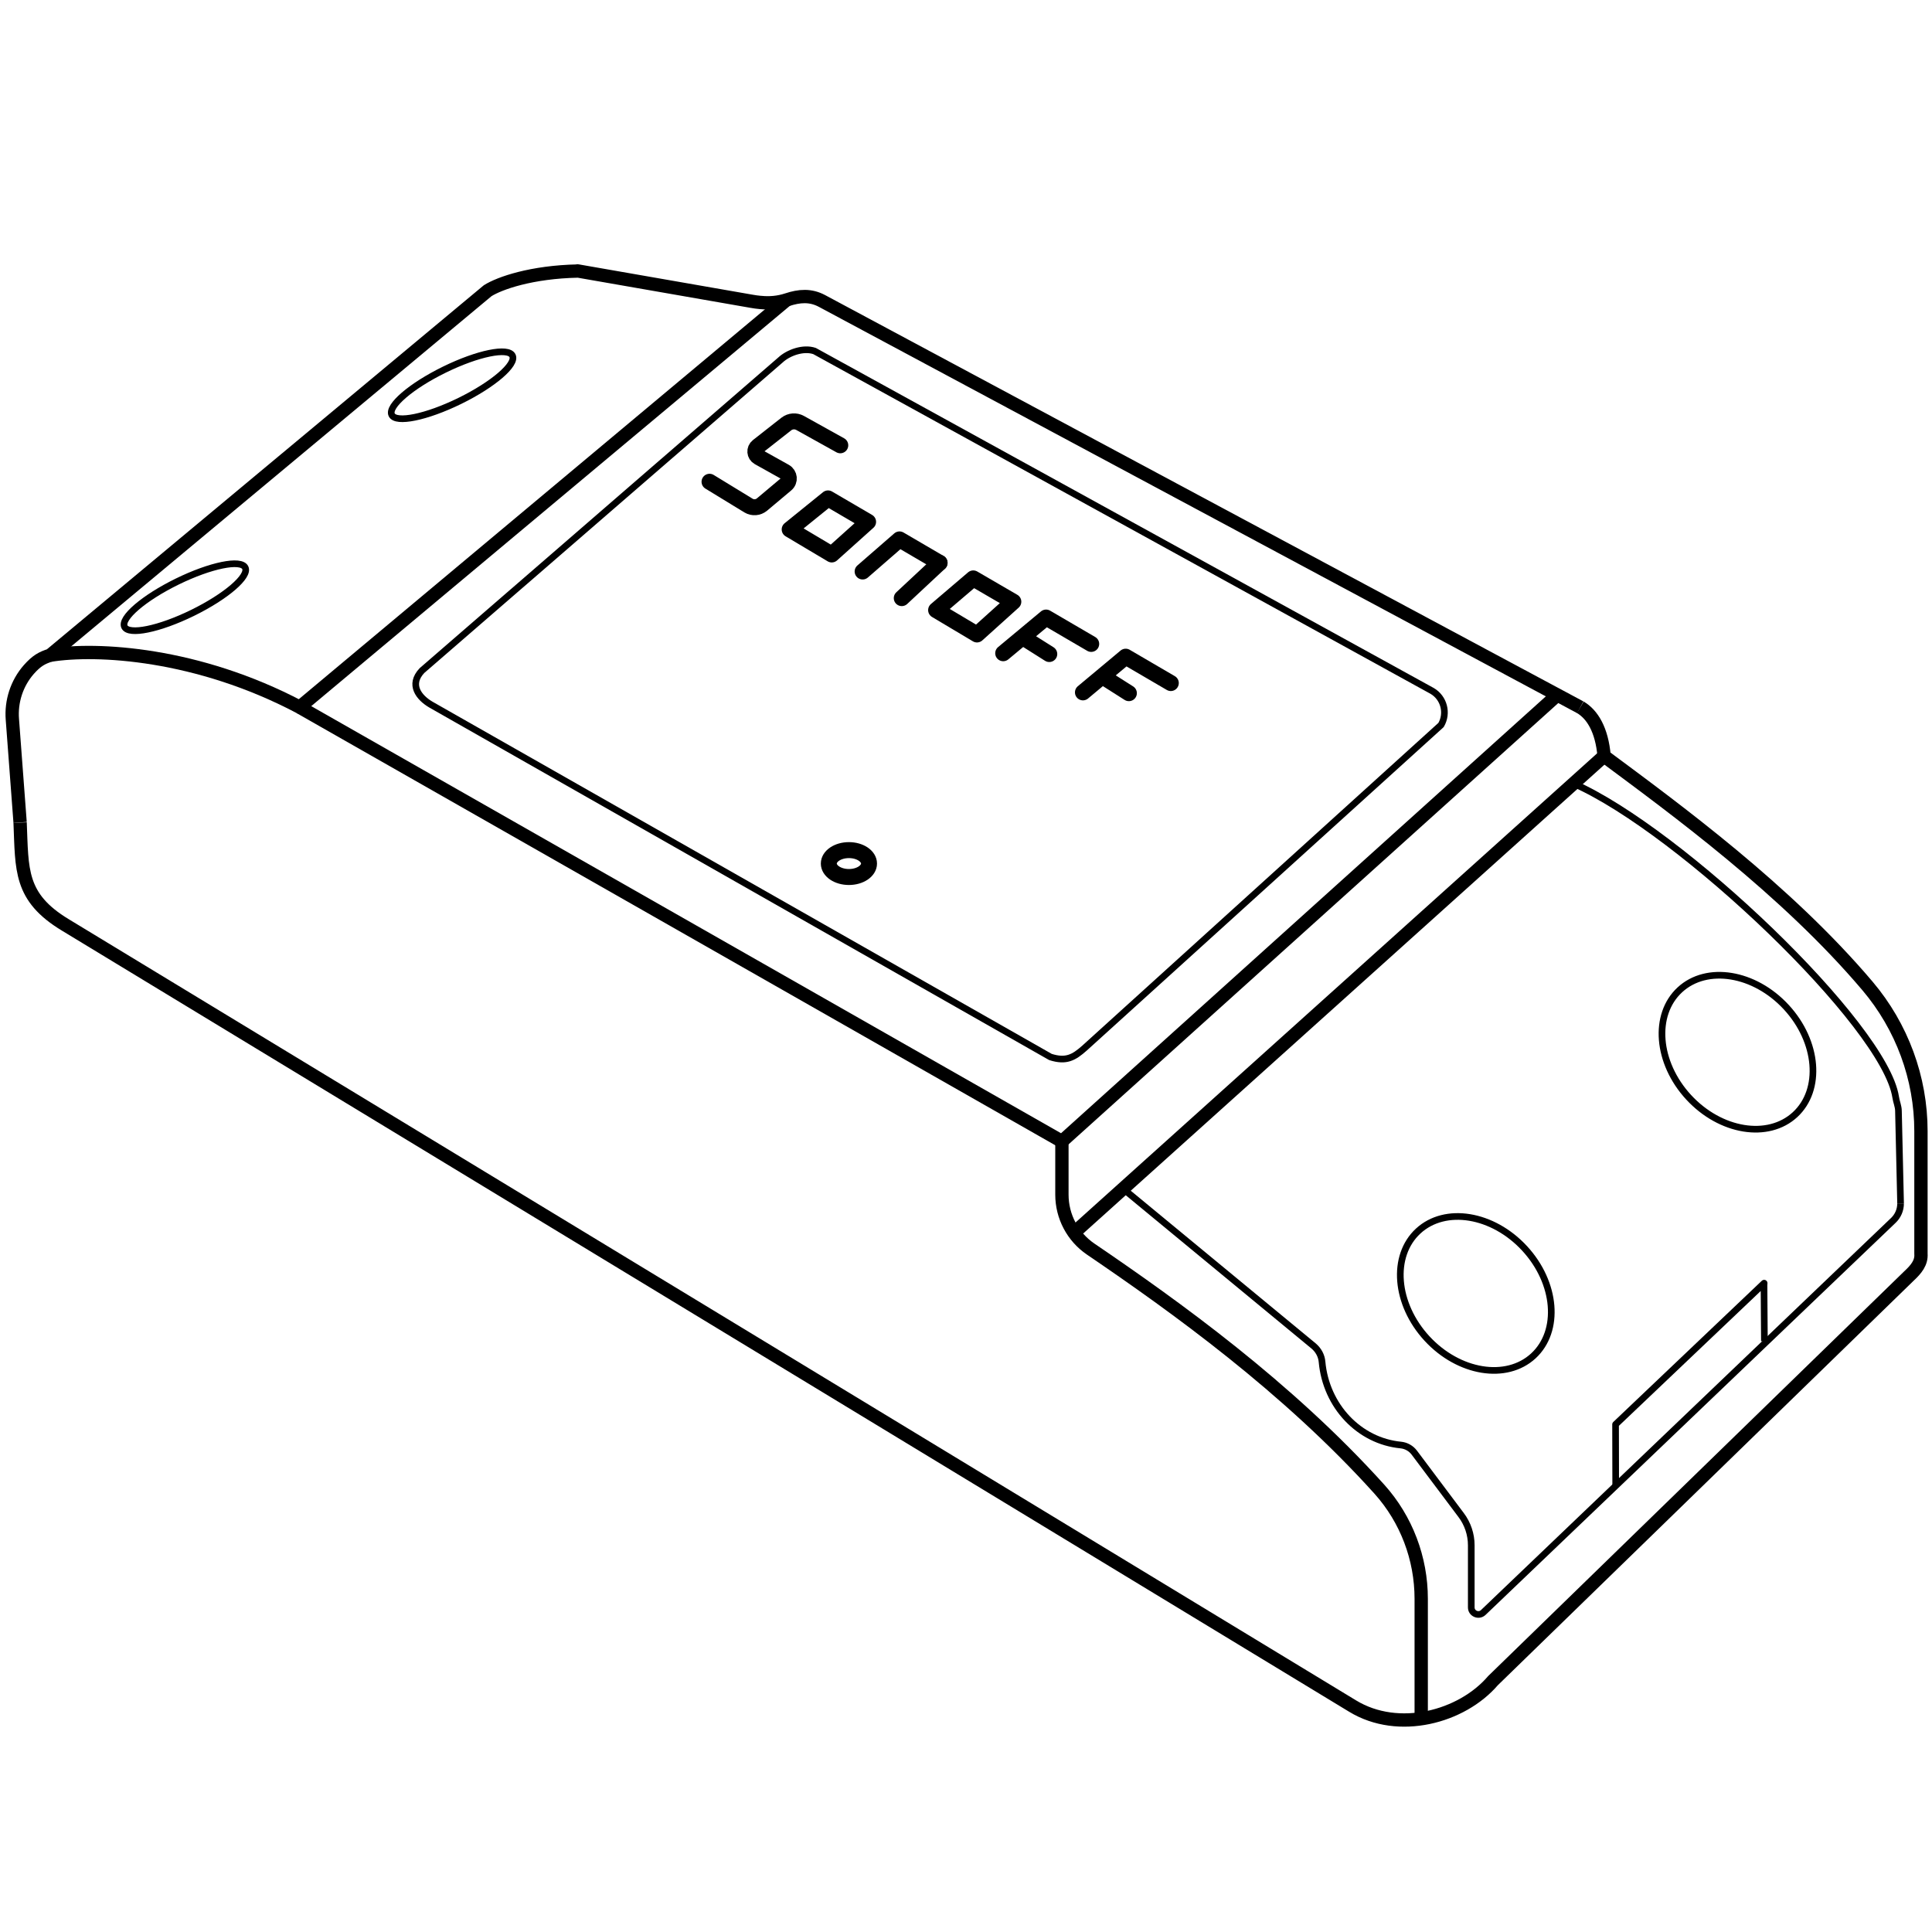 <?xml version="1.0" encoding="utf-8"?>
<!-- Generator: Adobe Illustrator 22.1.0, SVG Export Plug-In . SVG Version: 6.00 Build 0)  -->
<svg version="1.1" id="Слой_2" xmlns="http://www.w3.org/2000/svg" xmlns:xlink="http://www.w3.org/1999/xlink" x="0px" y="0px"
	 viewBox="0 0 1451.3 1451.3" style="enable-background:new 0 0 1451.3 1451.3;" xml:space="preserve">
<style type="text/css">
	.st0{fill:none;stroke:#000000;stroke-width:10;stroke-linejoin:round;stroke-miterlimit:10;}
	.st1{fill:none;stroke:#000000;stroke-width:5;stroke-linejoin:round;stroke-miterlimit:10;}
	.st2{fill:none;stroke:#000000;stroke-width:12;stroke-linecap:round;stroke-linejoin:round;stroke-miterlimit:10;}
</style>
<path class="st0" d="M1187.1,531.3L617.5,226.1c-8.6-4.6-17-4-26.3-0.9c-6.4,2.1-13.1,2.7-19.8,2l-0.3,0c-2.2-0.2-4.4-0.5-6.6-0.9
	l-130.7-22.8l0.4,0.1c-34.9,0.7-58.9,9.1-67.9,14.8L37.7,492.2c-6.1,2-10.1,4-16.1,10.8c-9,10.3-13.4,23.9-12.3,37.5l5.8,77.3"/>
<path class="st0" d="M1187.1,531.3c9,5.3,16.2,16.8,17.9,36.7c53.5,39.8,136.4,100.1,197.9,172.7c25.8,30.5,40.1,69.1,40.1,109v92.1
	c0.5,6.7-3.5,11.6-9.1,16.8l0,0l-312.4,303.9c-23.4,27.3-70.9,40.1-105.4,19.1l-967-586.8c-34.6-20.9-32.5-41.5-34-76.9"/>
<path class="st0" d="M37.7,492.2c35.1-5.7,110.6-1.5,187.4,39h0l366-306.1"/>
<polyline class="st0" points="1169.9,522 797.7,857.4 225.2,531.3 "/>
<path class="st0" d="M797.7,857.4v40c0,16.4,8.1,31.7,21.6,40.9c63.5,43.2,147.7,103.6,216.9,180.4c20.3,22.6,31.4,52,31.4,82.3
	v89.8"/>
<line class="st0" x1="810.2" y1="923" x2="1205" y2="567.9"/>
<path class="st1" d="M1427.7,904c0,4.9-2,9.5-5.5,12.8l-308,294.5c-3.4,3.2-9,0.8-9-3.8v-46.7c0-8.2-2.7-16.2-7.6-22.7l-35.2-46.9
	c-2.4-3.2-6.1-5.3-10.1-5.7c-31.3-3-56.2-29.3-59.2-62.5c-0.4-4.6-2.7-8.8-6.2-11.8L843.6,892.9"/>
<polyline class="st1" points="1325.4,1007.5 1325.1,965.5 1325.2,963.9 1213.6,1070 1213.7,1116.2 "/>
<ellipse transform="matrix(0.735 -0.678 0.678 0.735 -365.646 1008.543)" class="st1" cx="1108.7" cy="972.5" rx="49.9" ry="63.8"/>
<ellipse transform="matrix(0.735 -0.678 0.678 0.735 -190.797 1093.878)" class="st1" cx="1305.4" cy="791.3" rx="49.9" ry="63.8"/>
<path class="st1" d="M1427.7,904l-1.6-69.4c0-3.6-1.6-6.9-2.1-10.5c-8.3-54-161.3-199.9-241.9-235.5"/>
<ellipse transform="matrix(0.898 -0.44 0.44 0.898 -183.198 106.772)" class="st1" cx="138.8" cy="448.7" rx="50.5" ry="13.1"/>
<ellipse transform="matrix(0.898 -0.44 0.44 0.898 -92.726 178.862)" class="st1" cx="339.6" cy="289.5" rx="50.5" ry="13.1"/>
<path class="st1" d="M789.1,794L323.7,529.3c-8.9-5.2-16.8-14.9-6.7-25.6l269.3-233.3c5.9-5.5,17.2-9.6,25.6-6.7L1075.8,519
	c8.9,5.2,11.9,16.7,6.7,25.6L814.7,787.3C806.6,794.5,800.8,797.7,789.1,794z"/>
<path class="st2" d="M533,361.9l29.3,17.9c3.2,1.9,7.2,1.6,10.1-0.8l18.1-15.2c3.1-2.6,2.6-7.4-0.9-9.4l-19.7-11
	c-3-1.7-3.4-5.9-0.6-8.1l21.4-16.8c3-2.3,7-2.6,10.3-0.8l30.2,16.8"/>
<polygon class="st2" points="593.2,397.7 624.8,416.5 652.1,392 622,374.4 "/>
<polygon class="st2" points="703.2,458.3 733.9,476.6 761.2,452 731.1,434.5 "/>
<polyline class="st2" points="705.8,422.8 675.7,405.2 648,429.3 "/>
<line class="st2" x1="677.4" y1="449.3" x2="705.8" y2="422.8"/>
<polyline class="st2" points="819.7,483.7 785.8,463.9 753.6,490.7 "/>
<line class="st2" x1="788.2" y1="491.3" x2="768.9" y2="479.1"/>
<polyline class="st2" points="879.5,513.1 845.6,493.3 813.5,520.1 "/>
<line class="st2" x1="848" y1="520.7" x2="828.8" y2="508.5"/>
<ellipse class="st2" cx="637.7" cy="648.7" rx="15.1" ry="10.1"/>
</svg>

